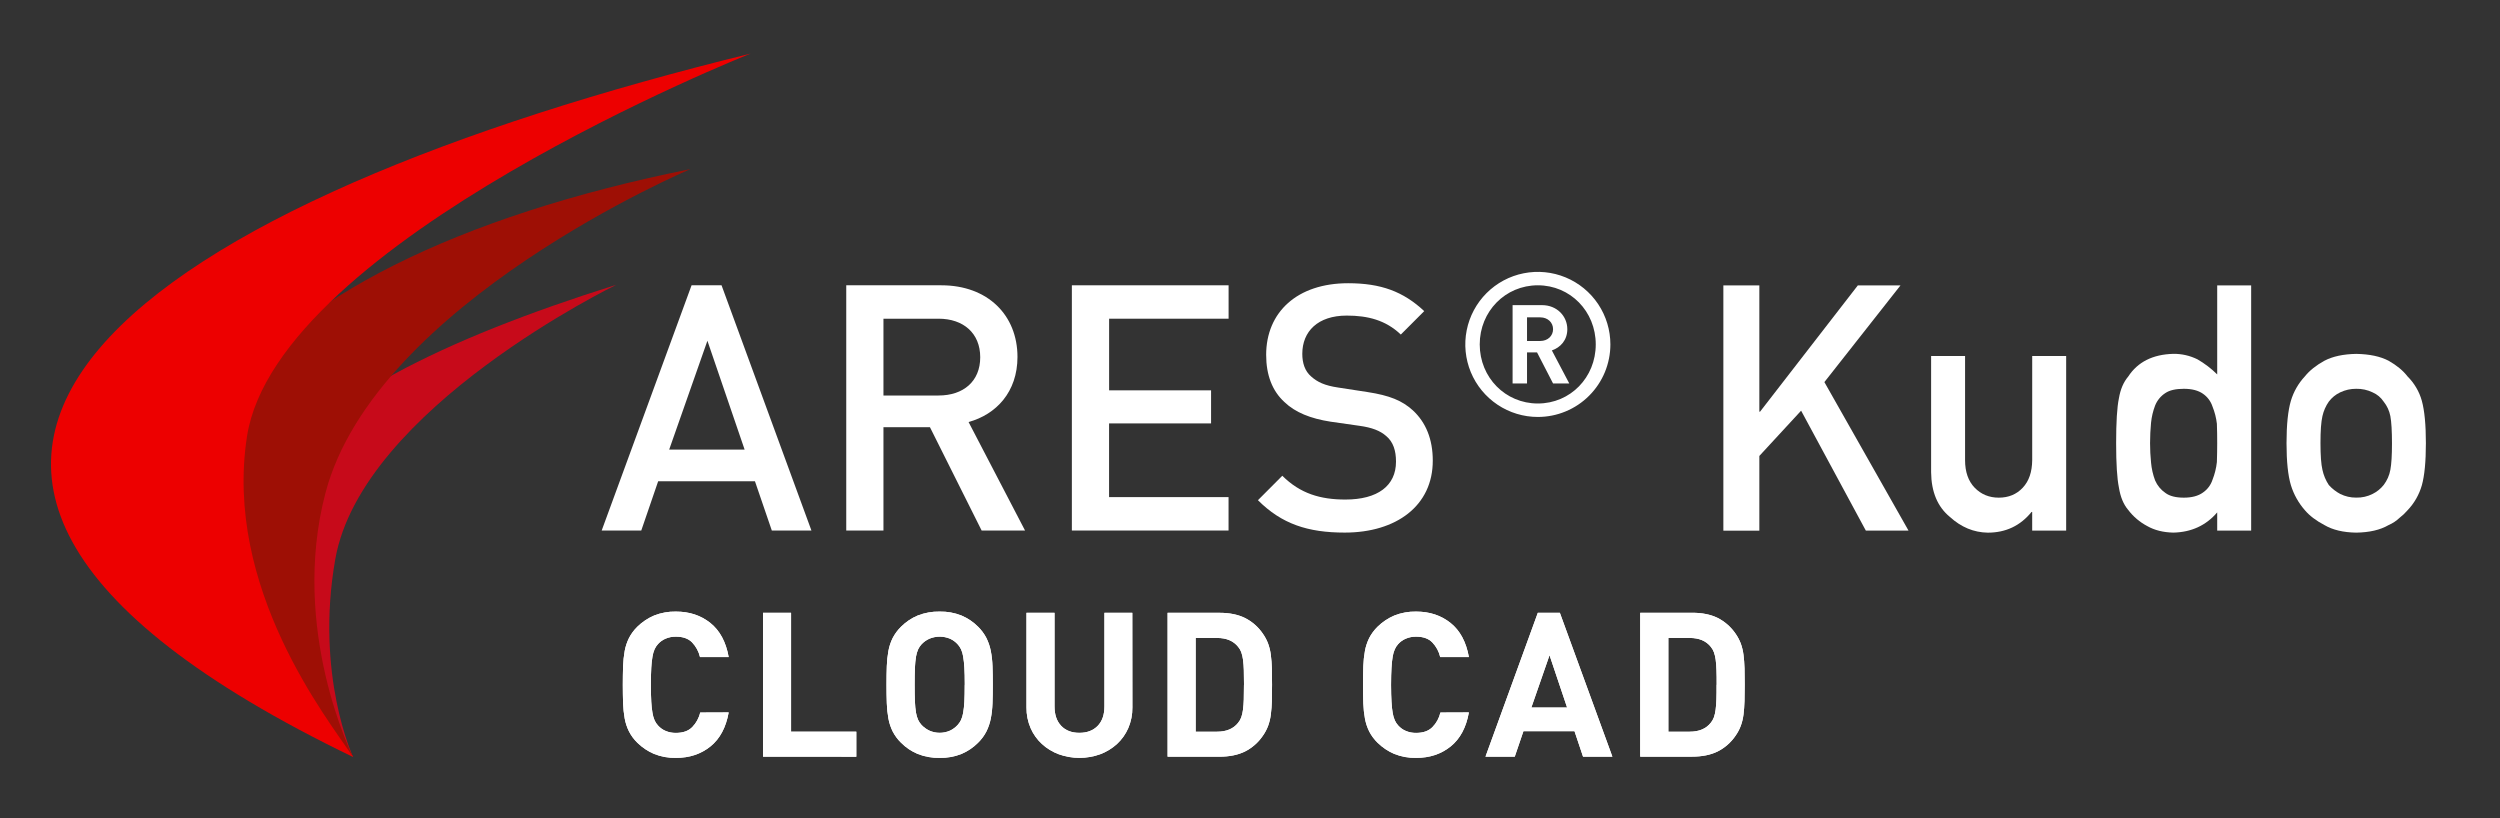 <svg preserveAspectRatio="none" width="100%" height="100%" overflow="visible" style="display: block;" viewBox="0 0 110 36" fill="none" xmlns="http://www.w3.org/2000/svg">
<rect x="0" y="0" width="110" height="36" fill="#333333" stroke="none"/>
<g id="Ebene_1">
<path id="Vector" d="M33.96 23.343L33.218 21.176H28.959L28.216 23.343H26.474L30.429 12.553H31.748L35.703 23.343H33.96ZM31.126 14.993L29.444 19.782H32.763L31.126 14.993Z" fill="white"/>
<path id="Vector_2" d="M43.192 23.343L40.918 18.797H38.872V23.343H37.235V12.553H41.419C43.465 12.553 44.769 13.871 44.769 15.705C44.769 17.251 43.829 18.236 42.617 18.569L45.102 23.343H43.192ZM41.297 14.023H38.872V17.402H41.297C42.388 17.402 43.13 16.781 43.13 15.72C43.13 14.659 42.388 14.023 41.297 14.023Z" fill="white"/>
<path id="Vector_3" d="M47.162 23.343V12.553H54.058V14.023H48.801V17.175H53.287V18.63H48.799V21.873H54.056V23.343H47.162Z" fill="white"/>
<path id="Vector_4" d="M59.168 23.434C57.546 23.434 56.395 23.055 55.349 22.009L56.422 20.933C57.211 21.721 58.105 21.98 59.196 21.98C60.621 21.98 61.424 21.373 61.424 20.312C61.424 19.827 61.302 19.448 60.999 19.191C60.726 18.948 60.363 18.812 59.819 18.736L58.546 18.554C57.667 18.418 56.985 18.145 56.515 17.69C55.985 17.207 55.711 16.51 55.711 15.614C55.711 13.736 57.075 12.462 59.318 12.462C60.757 12.462 61.742 12.825 62.666 13.689L61.636 14.72C60.968 14.083 60.18 13.886 59.256 13.886C57.983 13.886 57.301 14.584 57.301 15.569C57.301 15.962 57.408 16.326 57.695 16.569C57.967 16.811 58.285 16.963 58.875 17.051L60.163 17.249C61.148 17.4 61.693 17.627 62.163 18.053C62.739 18.584 63.042 19.326 63.042 20.266C63.046 22.252 61.439 23.434 59.168 23.434Z" fill="white"/>
<path id="Vector_5" d="M67.665 18.346C67.034 18.346 66.417 18.159 65.892 17.808C65.367 17.457 64.958 16.959 64.716 16.376C64.475 15.792 64.411 15.151 64.535 14.531C64.658 13.912 64.962 13.344 65.408 12.897C65.855 12.451 66.423 12.147 67.042 12.024C67.662 11.901 68.303 11.964 68.886 12.205C69.47 12.447 69.968 12.856 70.319 13.381C70.669 13.906 70.857 14.523 70.857 15.154C70.857 15.573 70.774 15.988 70.614 16.376C70.454 16.763 70.218 17.115 69.922 17.411C69.626 17.708 69.274 17.943 68.886 18.103C68.499 18.264 68.084 18.346 67.665 18.346ZM67.665 12.553C66.237 12.553 65.108 13.699 65.108 15.154C65.108 16.608 66.235 17.754 67.665 17.754C69.095 17.754 70.213 16.608 70.213 15.154C70.213 13.699 69.092 12.553 67.665 12.553ZM68.335 16.873L67.63 15.506H67.189V16.873H66.554V13.426H67.85C68.502 13.426 68.962 13.909 68.962 14.485C68.962 14.967 68.662 15.289 68.282 15.419L69.049 16.874L68.335 16.873ZM67.771 13.963H67.189V15.003H67.771C68.106 15.003 68.335 14.774 68.335 14.484C68.335 14.193 68.106 13.964 67.771 13.964V13.963Z" fill="white"/>
<path id="Vector_6" d="M75.828 12.557H77.411V18.114H77.442L81.745 12.557H83.622L80.273 16.812L83.975 23.347H82.097L79.249 18.07L77.411 20.062V23.348H75.828V12.557Z" fill="white"/>
<path id="Vector_7" d="M84.969 15.664H86.463V20.245C86.463 20.763 86.604 21.168 86.886 21.46C87.168 21.751 87.522 21.897 87.947 21.897C88.376 21.897 88.728 21.751 89.001 21.46C89.275 21.168 89.413 20.763 89.417 20.245V15.664H90.911V23.347H89.416V22.525H89.388C88.896 23.133 88.254 23.437 87.462 23.437C86.845 23.427 86.289 23.196 85.793 22.743C85.253 22.3 84.978 21.645 84.969 20.778L84.969 15.664Z" fill="white"/>
<path id="Vector_8" d="M97.557 22.545C97.066 23.119 96.424 23.416 95.631 23.435C95.182 23.426 94.798 23.329 94.478 23.147C94.15 22.974 93.864 22.731 93.64 22.436C93.434 22.194 93.298 21.866 93.232 21.451C93.151 21.057 93.11 20.405 93.11 19.495C93.11 18.572 93.15 17.916 93.232 17.525C93.298 17.132 93.434 16.813 93.64 16.57C94.06 15.926 94.723 15.592 95.631 15.569C95.999 15.565 96.362 15.649 96.691 15.812C97.007 15.995 97.298 16.217 97.557 16.474V12.558H99.051V23.347H97.557V22.545ZM96.088 17.107C95.734 17.107 95.463 17.169 95.278 17.293C95.073 17.425 94.915 17.617 94.825 17.843C94.732 18.086 94.672 18.341 94.646 18.6C94.618 18.892 94.603 19.191 94.603 19.499C94.603 19.784 94.617 20.069 94.646 20.353C94.67 20.622 94.73 20.887 94.825 21.14C94.921 21.362 95.078 21.553 95.278 21.689C95.464 21.828 95.734 21.897 96.088 21.897C96.441 21.897 96.721 21.822 96.927 21.674C97.126 21.538 97.275 21.34 97.35 21.11C97.449 20.86 97.514 20.598 97.543 20.331C97.552 20.048 97.557 19.771 97.557 19.499C97.557 19.202 97.553 18.917 97.543 18.645C97.513 18.385 97.448 18.13 97.35 17.888C97.275 17.658 97.126 17.459 96.927 17.323C96.721 17.179 96.441 17.107 96.088 17.107Z" fill="white"/>
<path id="Vector_9" d="M100.607 19.499C100.607 18.688 100.672 18.065 100.8 17.63C100.921 17.23 101.132 16.863 101.417 16.557C101.623 16.302 101.909 16.074 102.276 15.872C102.639 15.681 103.105 15.581 103.674 15.571C104.261 15.581 104.737 15.682 105.1 15.874C105.458 16.077 105.735 16.306 105.932 16.563C106.231 16.86 106.448 17.23 106.561 17.636C106.68 18.07 106.739 18.692 106.739 19.501C106.739 20.31 106.68 20.926 106.562 21.35C106.444 21.763 106.228 22.142 105.931 22.453C105.826 22.575 105.708 22.687 105.58 22.785C105.439 22.919 105.276 23.027 105.097 23.104C104.734 23.316 104.259 23.427 103.671 23.436C103.103 23.427 102.638 23.316 102.277 23.104C101.909 22.911 101.623 22.694 101.418 22.453C101.136 22.133 100.925 21.757 100.8 21.35C100.672 20.925 100.607 20.308 100.607 19.499ZM105.247 19.513C105.247 18.964 105.223 18.563 105.176 18.31C105.131 18.076 105.03 17.857 104.881 17.672C104.762 17.491 104.592 17.349 104.392 17.263C104.169 17.155 103.922 17.102 103.674 17.107C103.43 17.105 103.19 17.158 102.97 17.263C102.771 17.356 102.599 17.497 102.467 17.672C102.333 17.864 102.238 18.081 102.187 18.31C102.129 18.562 102.1 18.959 102.101 19.499C102.101 20.039 102.13 20.43 102.187 20.672C102.238 20.91 102.333 21.137 102.467 21.34C102.61 21.5 102.781 21.633 102.97 21.734C103.188 21.842 103.43 21.898 103.674 21.895C103.923 21.901 104.17 21.846 104.392 21.734C104.582 21.641 104.749 21.506 104.881 21.34C105.031 21.144 105.132 20.915 105.176 20.672C105.223 20.424 105.247 20.038 105.247 19.513H105.247Z" fill="white"/>
<path id="Vector_10" d="M32.062 31.346C31.943 32.01 31.675 32.509 31.257 32.845C30.84 33.18 30.334 33.348 29.741 33.347C29.413 33.354 29.086 33.295 28.781 33.174C28.506 33.057 28.256 32.889 28.043 32.68C27.894 32.535 27.77 32.367 27.675 32.182C27.586 32.004 27.523 31.814 27.487 31.617C27.447 31.396 27.424 31.172 27.416 30.946C27.408 30.703 27.403 30.431 27.403 30.128C27.403 29.826 27.408 29.553 27.416 29.31C27.424 29.085 27.447 28.86 27.487 28.639C27.523 28.443 27.586 28.253 27.675 28.074C27.77 27.89 27.894 27.722 28.043 27.576C28.256 27.367 28.506 27.2 28.781 27.083C29.086 26.962 29.413 26.903 29.741 26.91C30.334 26.91 30.84 27.077 31.257 27.412C31.675 27.747 31.943 28.246 32.062 28.91H30.8C30.744 28.668 30.624 28.446 30.453 28.266C30.287 28.097 30.05 28.012 29.741 28.013C29.584 28.01 29.428 28.04 29.283 28.102C29.156 28.156 29.042 28.238 28.95 28.341C28.89 28.408 28.84 28.483 28.803 28.564C28.759 28.667 28.727 28.775 28.71 28.886C28.682 29.049 28.665 29.214 28.656 29.38C28.644 29.578 28.639 29.829 28.639 30.131C28.639 30.433 28.644 30.683 28.656 30.882C28.665 31.047 28.682 31.212 28.71 31.375C28.727 31.486 28.759 31.594 28.803 31.697C28.84 31.778 28.89 31.853 28.95 31.919C29.042 32.023 29.156 32.105 29.283 32.159C29.428 32.221 29.584 32.251 29.741 32.248C30.05 32.248 30.289 32.164 30.457 31.994C30.631 31.817 30.753 31.594 30.808 31.351L32.062 31.346Z" fill="white"/>
<path id="Vector_11" d="M33.573 33.294V26.964H34.807V32.193H37.678V33.295L33.573 33.294Z" fill="white"/>
<path id="Vector_12" d="M43.683 30.128C43.683 30.43 43.679 30.703 43.67 30.946C43.663 31.172 43.638 31.396 43.595 31.617C43.556 31.813 43.492 32.003 43.403 32.182C43.308 32.367 43.184 32.535 43.035 32.68C42.826 32.891 42.578 33.058 42.305 33.174C42 33.295 41.673 33.354 41.345 33.347C41.015 33.354 40.687 33.295 40.379 33.174C40.105 33.059 39.855 32.891 39.646 32.68C39.497 32.535 39.372 32.367 39.277 32.182C39.189 32.004 39.126 31.814 39.09 31.617C39.05 31.396 39.026 31.172 39.019 30.946C39.01 30.703 39.006 30.431 39.006 30.128C39.006 29.826 39.01 29.553 39.019 29.31C39.026 29.085 39.05 28.86 39.09 28.639C39.126 28.443 39.189 28.253 39.277 28.074C39.373 27.89 39.497 27.722 39.646 27.576C39.856 27.366 40.105 27.198 40.379 27.083C40.687 26.962 41.015 26.903 41.345 26.91C41.673 26.903 42 26.962 42.305 27.083C42.578 27.199 42.826 27.366 43.035 27.576C43.183 27.722 43.308 27.89 43.403 28.074C43.491 28.253 43.556 28.443 43.595 28.639C43.638 28.86 43.663 29.085 43.67 29.31C43.679 29.553 43.683 29.826 43.683 30.128ZM42.45 30.128C42.45 29.826 42.444 29.575 42.432 29.377C42.423 29.212 42.406 29.047 42.378 28.883C42.361 28.774 42.33 28.668 42.285 28.568C42.247 28.488 42.197 28.415 42.138 28.35C42.045 28.246 41.932 28.163 41.805 28.105C41.66 28.044 41.504 28.012 41.347 28.012C41.189 28.012 41.033 28.044 40.889 28.105C40.76 28.164 40.644 28.247 40.547 28.35C40.487 28.415 40.438 28.488 40.4 28.568C40.355 28.668 40.324 28.774 40.306 28.883C40.279 29.047 40.263 29.212 40.257 29.377C40.248 29.576 40.244 29.826 40.244 30.128C40.244 30.43 40.248 30.681 40.257 30.879C40.263 31.043 40.279 31.206 40.306 31.368C40.324 31.475 40.355 31.58 40.4 31.679C40.438 31.759 40.487 31.832 40.547 31.897C40.645 32 40.76 32.084 40.889 32.146C41.033 32.211 41.189 32.244 41.347 32.244C41.505 32.244 41.661 32.211 41.805 32.146C41.931 32.086 42.044 32.001 42.138 31.897C42.197 31.832 42.247 31.759 42.285 31.679C42.329 31.58 42.361 31.475 42.378 31.368C42.406 31.206 42.424 31.043 42.432 30.879C42.442 30.681 42.447 30.43 42.447 30.128H42.45Z" fill="white"/>
<path id="Vector_13" d="M49.825 31.124C49.83 31.439 49.768 31.751 49.643 32.04C49.527 32.304 49.358 32.542 49.146 32.737C48.931 32.933 48.68 33.085 48.408 33.187C47.818 33.4 47.173 33.4 46.584 33.187C46.311 33.085 46.061 32.933 45.846 32.737C45.633 32.542 45.464 32.305 45.348 32.04C45.223 31.751 45.161 31.439 45.165 31.124V26.963H46.399V31.08C46.399 31.447 46.497 31.733 46.693 31.938C46.888 32.143 47.155 32.245 47.493 32.245C47.831 32.245 48.099 32.143 48.298 31.938C48.496 31.734 48.595 31.448 48.595 31.08V26.963H49.822L49.825 31.124Z" fill="white"/>
<path id="Vector_14" d="M55.97 30.128C55.97 30.39 55.967 30.628 55.962 30.844C55.957 31.043 55.942 31.242 55.917 31.44C55.896 31.61 55.855 31.777 55.797 31.938C55.74 32.09 55.663 32.234 55.57 32.367C55.368 32.667 55.093 32.91 54.769 33.071C54.461 33.22 54.09 33.294 53.658 33.294H51.374V26.964H53.659C54.091 26.964 54.462 27.038 54.77 27.187C55.093 27.348 55.369 27.59 55.57 27.889C55.663 28.022 55.74 28.166 55.797 28.318C55.855 28.479 55.896 28.646 55.917 28.816C55.942 29.013 55.957 29.212 55.962 29.411C55.968 29.629 55.971 29.868 55.97 30.128ZM54.736 30.128C54.736 29.878 54.733 29.664 54.728 29.485C54.724 29.33 54.712 29.176 54.692 29.022C54.678 28.913 54.653 28.805 54.617 28.701C54.585 28.613 54.538 28.532 54.479 28.461C54.271 28.2 53.963 28.07 53.554 28.07H52.609V32.195H53.552C53.961 32.195 54.27 32.065 54.477 31.804C54.536 31.732 54.583 31.651 54.615 31.564C54.651 31.459 54.676 31.35 54.69 31.239C54.71 31.086 54.722 30.932 54.726 30.777C54.731 30.594 54.734 30.378 54.734 30.128H54.736Z" fill="white"/>
<path id="Vector_15" d="M64.631 31.346C64.513 32.01 64.245 32.509 63.827 32.845C63.409 33.18 62.904 33.348 62.311 33.347C61.983 33.354 61.656 33.295 61.351 33.174C61.076 33.057 60.826 32.889 60.613 32.68C60.464 32.535 60.339 32.367 60.244 32.182C60.156 32.004 60.093 31.813 60.057 31.617C60.017 31.396 59.993 31.172 59.986 30.946C59.977 30.703 59.973 30.431 59.973 30.128C59.973 29.826 59.978 29.553 59.986 29.31C59.993 29.085 60.017 28.86 60.057 28.639C60.093 28.443 60.156 28.253 60.244 28.074C60.34 27.89 60.464 27.722 60.613 27.576C60.826 27.367 61.076 27.2 61.351 27.083C61.656 26.962 61.983 26.903 62.311 26.91C62.904 26.91 63.409 27.077 63.827 27.412C64.244 27.747 64.512 28.246 64.631 28.91H63.369C63.313 28.668 63.194 28.446 63.022 28.266C62.856 28.097 62.619 28.012 62.311 28.013C62.154 28.01 61.998 28.04 61.853 28.102C61.725 28.156 61.611 28.238 61.519 28.341C61.459 28.408 61.41 28.483 61.373 28.564C61.328 28.667 61.297 28.775 61.279 28.886C61.252 29.049 61.234 29.214 61.226 29.38C61.214 29.578 61.207 29.829 61.207 30.131C61.207 30.433 61.214 30.683 61.226 30.882C61.234 31.047 61.252 31.212 61.279 31.375C61.297 31.486 61.328 31.594 61.373 31.697C61.41 31.778 61.459 31.853 61.519 31.919C61.611 32.022 61.725 32.105 61.853 32.159C61.997 32.221 62.154 32.251 62.311 32.248C62.619 32.248 62.857 32.164 63.026 31.994C63.201 31.817 63.322 31.594 63.378 31.351L64.631 31.346Z" fill="white"/>
<path id="Vector_16" d="M69.654 33.294L69.278 32.173H67.031L66.649 33.294H65.361L67.664 26.964H68.634L70.945 33.294H69.654ZM68.179 28.83L67.379 31.133H68.953L68.179 28.83Z" fill="white"/>
<path id="Vector_17" d="M76.767 30.128C76.767 30.39 76.764 30.628 76.758 30.844C76.752 31.059 76.737 31.259 76.714 31.44C76.693 31.61 76.653 31.777 76.594 31.938C76.537 32.09 76.461 32.234 76.367 32.367C76.165 32.666 75.89 32.908 75.567 33.069C75.259 33.218 74.888 33.292 74.455 33.292H72.17V26.962H74.456C74.889 26.962 75.259 27.036 75.567 27.184C75.89 27.346 76.166 27.588 76.368 27.887C76.461 28.02 76.537 28.164 76.595 28.316C76.653 28.477 76.693 28.644 76.714 28.814C76.738 28.994 76.752 29.193 76.759 29.409C76.765 29.625 76.767 29.868 76.767 30.128ZM75.533 30.128C75.533 29.88 75.533 29.665 75.525 29.485C75.521 29.33 75.509 29.176 75.489 29.022C75.475 28.913 75.45 28.805 75.413 28.701C75.381 28.613 75.335 28.532 75.276 28.461C75.069 28.2 74.76 28.07 74.351 28.07H73.408V32.195H74.349C74.757 32.195 75.066 32.065 75.273 31.804C75.332 31.732 75.379 31.651 75.411 31.564C75.447 31.459 75.472 31.35 75.486 31.239C75.506 31.086 75.518 30.932 75.522 30.777C75.529 30.593 75.529 30.377 75.529 30.128H75.533Z" fill="white"/>
<path id="Vector_18" d="M32.062 31.346C31.943 32.01 31.675 32.509 31.257 32.845C30.84 33.18 30.334 33.348 29.741 33.347C29.413 33.354 29.086 33.295 28.781 33.174C28.506 33.057 28.256 32.889 28.043 32.68C27.894 32.535 27.77 32.367 27.675 32.182C27.586 32.004 27.523 31.814 27.487 31.617C27.447 31.396 27.424 31.172 27.416 30.946C27.408 30.703 27.403 30.431 27.403 30.128C27.403 29.826 27.408 29.553 27.416 29.31C27.424 29.085 27.447 28.86 27.487 28.639C27.523 28.443 27.586 28.253 27.675 28.074C27.77 27.89 27.894 27.722 28.043 27.576C28.256 27.367 28.506 27.2 28.781 27.083C29.086 26.962 29.413 26.903 29.741 26.91C30.334 26.91 30.84 27.077 31.257 27.412C31.675 27.747 31.943 28.246 32.062 28.91H30.8C30.744 28.668 30.624 28.446 30.453 28.266C30.287 28.097 30.05 28.012 29.741 28.013C29.584 28.01 29.428 28.04 29.283 28.102C29.156 28.156 29.042 28.238 28.95 28.341C28.89 28.408 28.84 28.483 28.803 28.564C28.759 28.667 28.727 28.775 28.71 28.886C28.682 29.049 28.665 29.214 28.656 29.38C28.644 29.578 28.639 29.829 28.639 30.131C28.639 30.433 28.644 30.683 28.656 30.882C28.665 31.047 28.682 31.212 28.71 31.375C28.727 31.486 28.759 31.594 28.803 31.697C28.84 31.778 28.89 31.853 28.95 31.919C29.042 32.023 29.156 32.105 29.283 32.159C29.428 32.221 29.584 32.251 29.741 32.248C30.05 32.248 30.289 32.164 30.457 31.994C30.631 31.817 30.753 31.594 30.808 31.351L32.062 31.346Z" fill="white"/>
<path id="Vector_19" d="M33.573 33.294V26.964H34.807V32.193H37.678V33.295L33.573 33.294Z" fill="white"/>
<path id="Vector_20" d="M43.683 30.128C43.683 30.43 43.679 30.703 43.67 30.946C43.663 31.172 43.638 31.396 43.595 31.617C43.556 31.813 43.492 32.003 43.403 32.182C43.308 32.367 43.184 32.535 43.035 32.68C42.826 32.891 42.578 33.058 42.305 33.174C42 33.295 41.673 33.354 41.345 33.347C41.015 33.354 40.687 33.295 40.379 33.174C40.105 33.059 39.855 32.891 39.646 32.68C39.497 32.535 39.372 32.367 39.277 32.182C39.189 32.004 39.126 31.814 39.09 31.617C39.05 31.396 39.026 31.172 39.019 30.946C39.01 30.703 39.006 30.431 39.006 30.128C39.006 29.826 39.01 29.553 39.019 29.31C39.026 29.085 39.05 28.86 39.09 28.639C39.126 28.443 39.189 28.253 39.277 28.074C39.373 27.89 39.497 27.722 39.646 27.576C39.856 27.366 40.105 27.198 40.379 27.083C40.687 26.962 41.015 26.903 41.345 26.91C41.673 26.903 42 26.962 42.305 27.083C42.578 27.199 42.826 27.366 43.035 27.576C43.183 27.722 43.308 27.89 43.403 28.074C43.491 28.253 43.556 28.443 43.595 28.639C43.638 28.86 43.663 29.085 43.67 29.31C43.679 29.553 43.683 29.826 43.683 30.128ZM42.45 30.128C42.45 29.826 42.444 29.575 42.432 29.377C42.423 29.212 42.406 29.047 42.378 28.883C42.361 28.774 42.33 28.668 42.285 28.568C42.247 28.488 42.197 28.415 42.138 28.35C42.045 28.246 41.932 28.163 41.805 28.105C41.66 28.044 41.504 28.012 41.347 28.012C41.189 28.012 41.033 28.044 40.889 28.105C40.76 28.164 40.644 28.247 40.547 28.35C40.487 28.415 40.438 28.488 40.4 28.568C40.355 28.668 40.324 28.774 40.306 28.883C40.279 29.047 40.263 29.212 40.257 29.377C40.248 29.576 40.244 29.826 40.244 30.128C40.244 30.43 40.248 30.681 40.257 30.879C40.263 31.043 40.279 31.206 40.306 31.368C40.324 31.475 40.355 31.58 40.4 31.679C40.438 31.759 40.487 31.832 40.547 31.897C40.645 32 40.76 32.084 40.889 32.146C41.033 32.211 41.189 32.244 41.347 32.244C41.505 32.244 41.661 32.211 41.805 32.146C41.931 32.086 42.044 32.001 42.138 31.897C42.197 31.832 42.247 31.759 42.285 31.679C42.329 31.58 42.361 31.475 42.378 31.368C42.406 31.206 42.424 31.043 42.432 30.879C42.442 30.681 42.447 30.43 42.447 30.128H42.45Z" fill="white"/>
<path id="Vector_21" d="M49.825 31.124C49.83 31.439 49.768 31.751 49.643 32.04C49.527 32.304 49.358 32.542 49.146 32.737C48.931 32.933 48.68 33.085 48.408 33.187C47.818 33.4 47.173 33.4 46.584 33.187C46.311 33.085 46.061 32.933 45.846 32.737C45.633 32.542 45.464 32.305 45.348 32.04C45.223 31.751 45.161 31.439 45.165 31.124V26.963H46.399V31.08C46.399 31.447 46.497 31.733 46.693 31.938C46.888 32.143 47.155 32.245 47.493 32.245C47.831 32.245 48.099 32.143 48.298 31.938C48.496 31.734 48.595 31.448 48.595 31.08V26.963H49.822L49.825 31.124Z" fill="white"/>
<path id="Vector_22" d="M55.97 30.128C55.97 30.39 55.967 30.628 55.962 30.844C55.957 31.043 55.942 31.242 55.917 31.44C55.896 31.61 55.855 31.777 55.797 31.938C55.74 32.09 55.663 32.234 55.57 32.367C55.368 32.667 55.093 32.91 54.769 33.071C54.461 33.22 54.09 33.294 53.658 33.294H51.374V26.964H53.659C54.091 26.964 54.462 27.038 54.77 27.187C55.093 27.348 55.369 27.59 55.57 27.889C55.663 28.022 55.74 28.166 55.797 28.318C55.855 28.479 55.896 28.646 55.917 28.816C55.942 29.013 55.957 29.212 55.962 29.411C55.968 29.629 55.971 29.868 55.97 30.128ZM54.736 30.128C54.736 29.878 54.733 29.664 54.728 29.485C54.724 29.33 54.712 29.176 54.692 29.022C54.678 28.913 54.653 28.805 54.617 28.701C54.585 28.613 54.538 28.532 54.479 28.461C54.271 28.2 53.963 28.07 53.554 28.07H52.609V32.195H53.552C53.961 32.195 54.27 32.065 54.477 31.804C54.536 31.732 54.583 31.651 54.615 31.564C54.651 31.459 54.676 31.35 54.69 31.239C54.71 31.086 54.722 30.932 54.726 30.777C54.731 30.594 54.734 30.378 54.734 30.128H54.736Z" fill="white"/>
<path id="Vector_23" d="M64.631 31.346C64.513 32.01 64.245 32.509 63.827 32.845C63.409 33.18 62.904 33.348 62.311 33.347C61.983 33.354 61.656 33.295 61.351 33.174C61.076 33.057 60.826 32.889 60.613 32.68C60.464 32.535 60.339 32.367 60.244 32.182C60.156 32.004 60.093 31.813 60.057 31.617C60.017 31.396 59.993 31.172 59.986 30.946C59.977 30.703 59.973 30.431 59.973 30.128C59.973 29.826 59.978 29.553 59.986 29.31C59.993 29.085 60.017 28.86 60.057 28.639C60.093 28.443 60.156 28.253 60.244 28.074C60.34 27.89 60.464 27.722 60.613 27.576C60.826 27.367 61.076 27.2 61.351 27.083C61.656 26.962 61.983 26.903 62.311 26.91C62.904 26.91 63.409 27.077 63.827 27.412C64.244 27.747 64.512 28.246 64.631 28.91H63.369C63.313 28.668 63.194 28.446 63.022 28.266C62.856 28.097 62.619 28.012 62.311 28.013C62.154 28.01 61.998 28.04 61.853 28.102C61.725 28.156 61.611 28.238 61.519 28.341C61.459 28.408 61.41 28.483 61.373 28.564C61.328 28.667 61.297 28.775 61.279 28.886C61.252 29.049 61.234 29.214 61.226 29.38C61.214 29.578 61.207 29.829 61.207 30.131C61.207 30.433 61.214 30.683 61.226 30.882C61.234 31.047 61.252 31.212 61.279 31.375C61.297 31.486 61.328 31.594 61.373 31.697C61.41 31.778 61.459 31.853 61.519 31.919C61.611 32.022 61.725 32.105 61.853 32.159C61.997 32.221 62.154 32.251 62.311 32.248C62.619 32.248 62.857 32.164 63.026 31.994C63.201 31.817 63.322 31.594 63.378 31.351L64.631 31.346Z" fill="white"/>
<path id="Vector_24" d="M69.654 33.294L69.278 32.173H67.031L66.649 33.294H65.361L67.664 26.964H68.634L70.945 33.294H69.654ZM68.179 28.83L67.379 31.133H68.953L68.179 28.83Z" fill="white"/>
<path id="Vector_25" d="M76.767 30.128C76.767 30.39 76.764 30.628 76.758 30.844C76.752 31.059 76.737 31.259 76.714 31.44C76.693 31.61 76.653 31.777 76.594 31.938C76.537 32.09 76.461 32.234 76.367 32.367C76.165 32.666 75.89 32.908 75.567 33.069C75.259 33.218 74.888 33.292 74.455 33.292H72.17V26.962H74.456C74.889 26.962 75.259 27.036 75.567 27.184C75.89 27.346 76.166 27.588 76.368 27.887C76.461 28.02 76.537 28.164 76.595 28.316C76.653 28.477 76.693 28.644 76.714 28.814C76.738 28.994 76.752 29.193 76.759 29.409C76.765 29.625 76.767 29.868 76.767 30.128ZM75.533 30.128C75.533 29.88 75.533 29.665 75.525 29.485C75.521 29.33 75.509 29.176 75.489 29.022C75.475 28.913 75.45 28.805 75.413 28.701C75.381 28.613 75.335 28.532 75.276 28.461C75.069 28.2 74.76 28.07 74.351 28.07H73.408V32.195H74.349C74.757 32.195 75.066 32.065 75.273 31.804C75.332 31.732 75.379 31.651 75.411 31.564C75.447 31.459 75.472 31.35 75.486 31.239C75.506 31.086 75.518 30.932 75.522 30.777C75.529 30.593 75.529 30.377 75.529 30.128H75.533Z" fill="white"/>
<path id="Vector_26" d="M15.534 33.303C15.534 33.303 13.855 29.703 14.752 24.606C15.922 17.959 27.122 12.529 27.122 12.529C11.619 17.396 5.476 23.519 15.534 33.303Z" fill="#C70A1A"/>
<path id="Vector_27" d="M15.534 33.304C15.534 33.304 12.732 27.722 14.322 21.685C16.522 13.316 30.378 7.44 30.378 7.44C9.877 11.562 0.863 22.249 15.534 33.304Z" fill="#9E0F05"/>
<path id="Vector_28" d="M15.535 33.305C14.409 31.637 9.836 25.868 10.868 19.201C12.197 10.619 33.026 2.358 33.026 2.358C7.081 8.712 -11.562 20.234 15.538 33.309" fill="#ED0000"/>
</g>
</svg>
